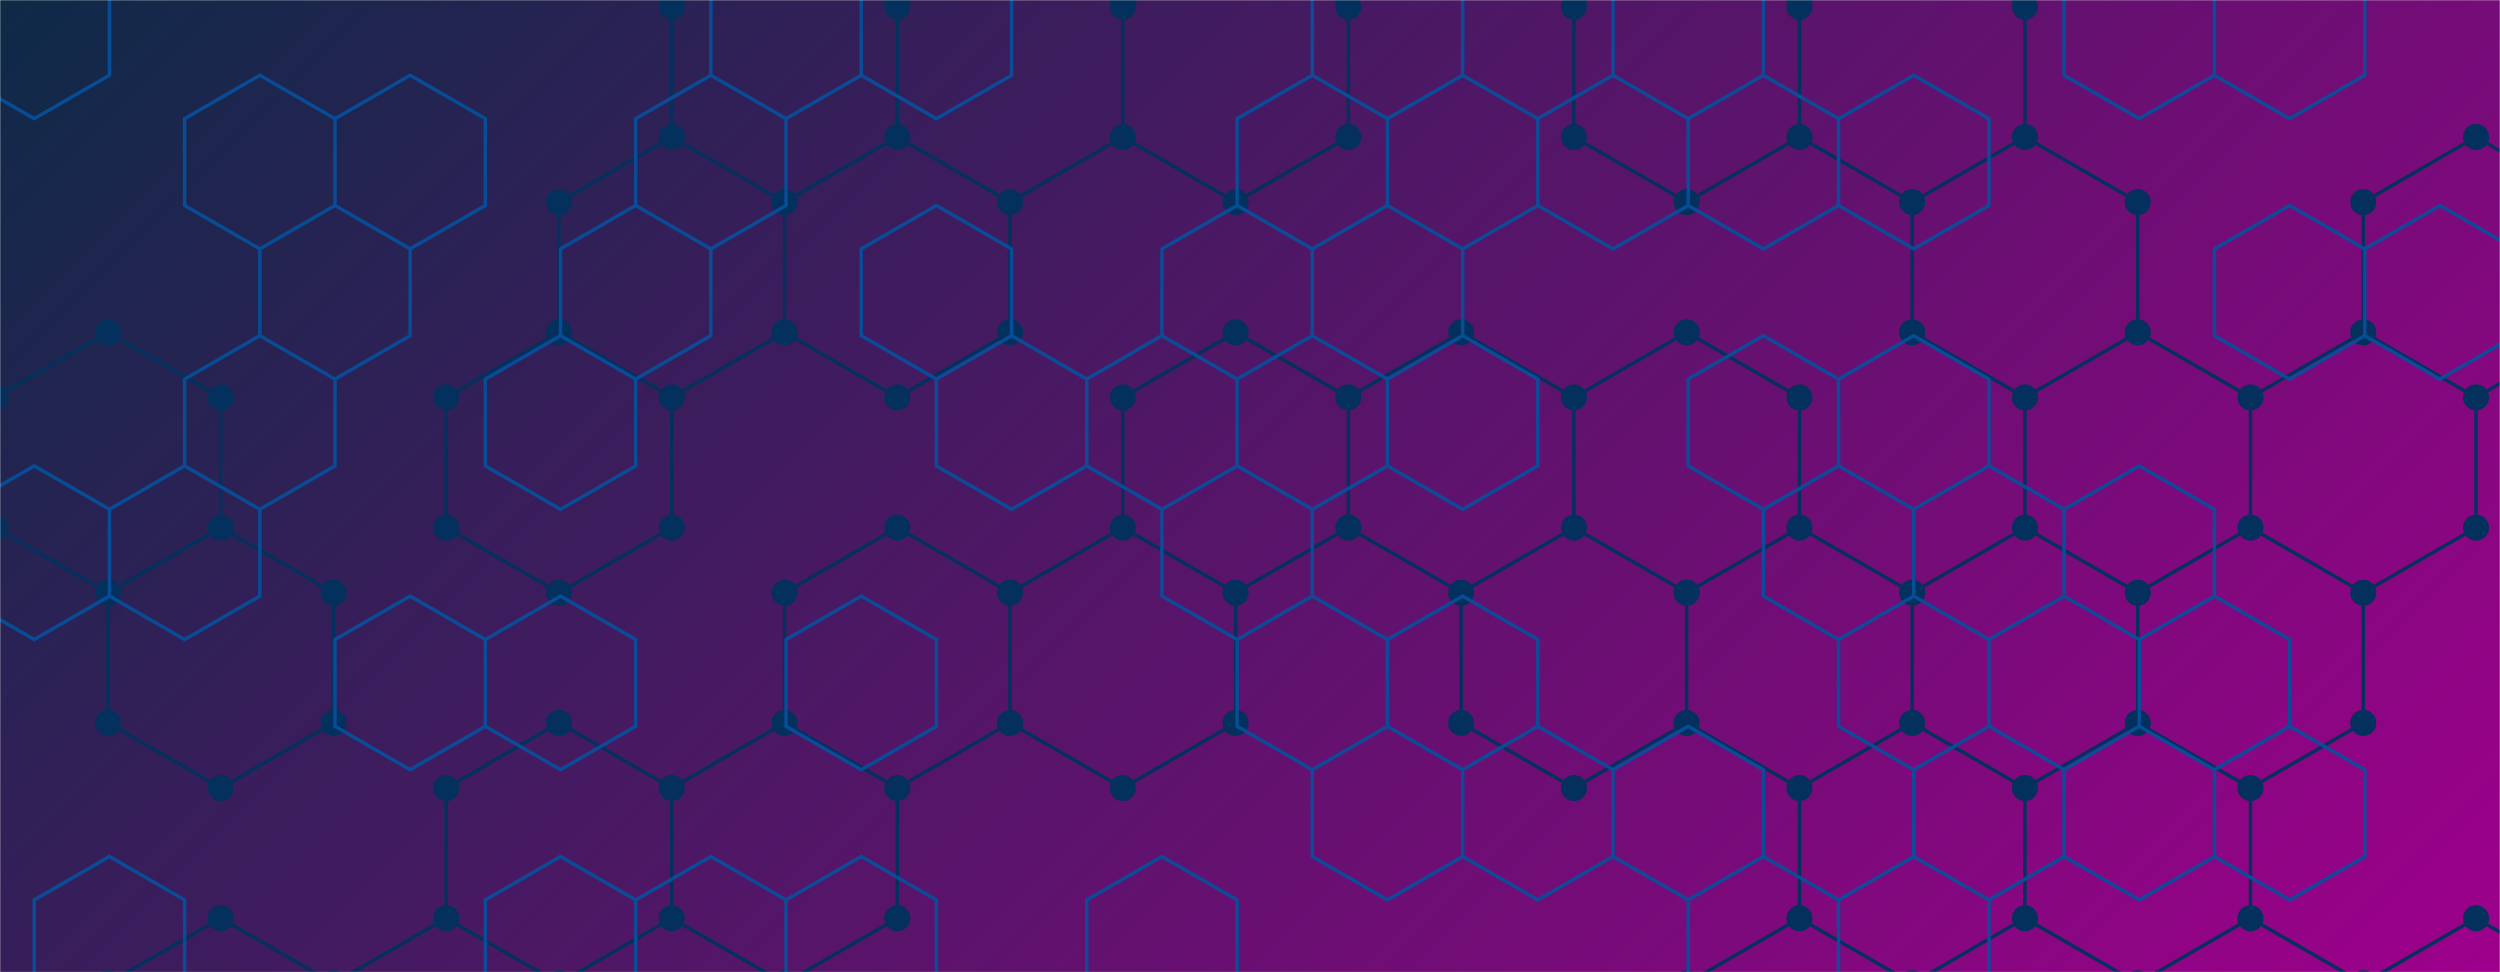 <svg xmlns="http://www.w3.org/2000/svg" version="1.1" xmlns:xlink="http://www.w3.org/1999/xlink" xmlns:svgjs="http://svgjs.dev/svgjs" width="1440" height="560" preserveAspectRatio="none" viewBox="0 0 1440 560"><g mask="url(&quot;#SvgjsMask1145&quot;)" fill="none"><rect width="1440" height="560" x="0" y="0" fill="url(&quot;#SvgjsLinearGradient1146&quot;)"></rect><path d="M62.15 191.41L127.1 228.91L127.1 303.91L62.15 341.41L-2.8 303.91L-2.8 228.91zM127.1 303.91L192.06 341.41L192.06 416.41L127.1 453.91L62.15 416.41L62.15 341.41zM127.1 528.91L192.06 566.41L192.06 641.41L127.1 678.91L62.15 641.41L62.15 566.41zM257.01 528.91L321.96 566.41L321.96 641.41L257.01 678.91L192.06 641.41L192.06 566.41zM386.92 78.91L451.87 116.41L451.87 191.41L386.92 228.91L321.96 191.41L321.96 116.41zM321.96 191.41L386.92 228.91L386.92 303.91L321.96 341.41L257.01 303.91L257.01 228.91zM321.96 416.41L386.92 453.91L386.92 528.91L321.96 566.41L257.01 528.91L257.01 453.91zM386.92 528.91L451.87 566.41L451.87 641.41L386.92 678.91L321.96 641.41L321.96 566.41zM451.87 -33.59L516.83 3.91L516.83 78.91L451.87 116.41L386.92 78.91L386.92 3.91zM516.83 78.91L581.78 116.41L581.78 191.41L516.83 228.91L451.87 191.41L451.87 116.41zM516.83 303.91L581.78 341.41L581.78 416.41L516.83 453.91L451.87 416.41L451.87 341.41zM451.87 416.41L516.83 453.91L516.83 528.91L451.87 566.41L386.92 528.91L386.92 453.91zM581.78 -33.59L646.73 3.91L646.73 78.91L581.78 116.41L516.83 78.91L516.83 3.91zM646.73 303.91L711.69 341.41L711.69 416.41L646.73 453.91L581.78 416.41L581.78 341.41zM711.69 -33.59L776.64 3.91L776.64 78.91L711.69 116.41L646.73 78.91L646.73 3.91zM711.69 191.41L776.64 228.91L776.64 303.91L711.69 341.41L646.73 303.91L646.73 228.91zM841.59 191.41L906.55 228.91L906.55 303.91L841.59 341.41L776.64 303.91L776.64 228.91zM906.55 303.91L971.5 341.41L971.5 416.41L906.55 453.91L841.59 416.41L841.59 341.41zM971.5 -33.59L1036.46 3.91L1036.46 78.91L971.5 116.41L906.55 78.91L906.55 3.91zM971.5 191.41L1036.46 228.91L1036.46 303.91L971.5 341.41L906.55 303.91L906.55 228.91zM1036.46 303.91L1101.41 341.41L1101.41 416.41L1036.46 453.91L971.5 416.41L971.5 341.41zM1036.46 528.91L1101.41 566.41L1101.41 641.41L1036.46 678.91L971.5 641.41L971.5 566.41zM1101.41 -33.59L1166.36 3.91L1166.36 78.91L1101.41 116.41L1036.46 78.91L1036.46 3.91zM1166.36 78.91L1231.32 116.41L1231.32 191.41L1166.36 228.91L1101.41 191.41L1101.41 116.41zM1166.36 303.91L1231.32 341.41L1231.32 416.41L1166.36 453.91L1101.41 416.41L1101.41 341.41zM1101.41 416.41L1166.36 453.91L1166.36 528.91L1101.41 566.41L1036.46 528.91L1036.46 453.91zM1166.36 528.91L1231.32 566.41L1231.32 641.41L1166.36 678.91L1101.41 641.41L1101.41 566.41zM1231.32 191.41L1296.27 228.91L1296.27 303.91L1231.32 341.41L1166.36 303.91L1166.36 228.91zM1296.27 303.91L1361.22 341.41L1361.22 416.41L1296.27 453.91L1231.32 416.41L1231.32 341.41zM1231.32 416.41L1296.27 453.91L1296.27 528.91L1231.32 566.41L1166.36 528.91L1166.36 453.91zM1296.27 528.91L1361.22 566.41L1361.22 641.41L1296.27 678.91L1231.32 641.41L1231.32 566.41zM1426.18 78.91L1491.13 116.41L1491.13 191.41L1426.18 228.91L1361.23 191.41L1361.23 116.41zM1361.23 191.41L1426.18 228.91L1426.18 303.91L1361.23 341.41L1296.27 303.91L1296.27 228.91zM1426.18 528.91L1491.13 566.41L1491.13 641.41L1426.18 678.91L1361.23 641.41L1361.23 566.41zM1556.09 303.91L1621.04 341.41L1621.04 416.41L1556.09 453.91L1491.13 416.41L1491.13 341.41z" stroke="#03305d" stroke-width="2"></path><path d="M54.65 191.41 a7.5 7.5 0 1 0 15 0 a7.5 7.5 0 1 0 -15 0zM119.6 228.91 a7.5 7.5 0 1 0 15 0 a7.5 7.5 0 1 0 -15 0zM119.6 303.91 a7.5 7.5 0 1 0 15 0 a7.5 7.5 0 1 0 -15 0zM54.65 341.41 a7.5 7.5 0 1 0 15 0 a7.5 7.5 0 1 0 -15 0zM-10.3 303.91 a7.5 7.5 0 1 0 15 0 a7.5 7.5 0 1 0 -15 0zM-10.3 228.91 a7.5 7.5 0 1 0 15 0 a7.5 7.5 0 1 0 -15 0zM184.56 341.41 a7.5 7.5 0 1 0 15 0 a7.5 7.5 0 1 0 -15 0zM184.56 416.41 a7.5 7.5 0 1 0 15 0 a7.5 7.5 0 1 0 -15 0zM119.6 453.91 a7.5 7.5 0 1 0 15 0 a7.5 7.5 0 1 0 -15 0zM54.65 416.41 a7.5 7.5 0 1 0 15 0 a7.5 7.5 0 1 0 -15 0zM119.6 528.91 a7.5 7.5 0 1 0 15 0 a7.5 7.5 0 1 0 -15 0zM184.56 566.41 a7.5 7.5 0 1 0 15 0 a7.5 7.5 0 1 0 -15 0zM184.56 641.41 a7.5 7.5 0 1 0 15 0 a7.5 7.5 0 1 0 -15 0zM119.6 678.91 a7.5 7.5 0 1 0 15 0 a7.5 7.5 0 1 0 -15 0zM54.65 641.41 a7.5 7.5 0 1 0 15 0 a7.5 7.5 0 1 0 -15 0zM54.65 566.41 a7.5 7.5 0 1 0 15 0 a7.5 7.5 0 1 0 -15 0zM249.51 528.91 a7.5 7.5 0 1 0 15 0 a7.5 7.5 0 1 0 -15 0zM314.46 566.41 a7.5 7.5 0 1 0 15 0 a7.5 7.5 0 1 0 -15 0zM314.46 641.41 a7.5 7.5 0 1 0 15 0 a7.5 7.5 0 1 0 -15 0zM249.51 678.91 a7.5 7.5 0 1 0 15 0 a7.5 7.5 0 1 0 -15 0zM379.42 78.91 a7.5 7.5 0 1 0 15 0 a7.5 7.5 0 1 0 -15 0zM444.37 116.41 a7.5 7.5 0 1 0 15 0 a7.5 7.5 0 1 0 -15 0zM444.37 191.41 a7.5 7.5 0 1 0 15 0 a7.5 7.5 0 1 0 -15 0zM379.42 228.91 a7.5 7.5 0 1 0 15 0 a7.5 7.5 0 1 0 -15 0zM314.46 191.41 a7.5 7.5 0 1 0 15 0 a7.5 7.5 0 1 0 -15 0zM314.46 116.41 a7.5 7.5 0 1 0 15 0 a7.5 7.5 0 1 0 -15 0zM379.42 303.91 a7.5 7.5 0 1 0 15 0 a7.5 7.5 0 1 0 -15 0zM314.46 341.41 a7.5 7.5 0 1 0 15 0 a7.5 7.5 0 1 0 -15 0zM249.51 303.91 a7.5 7.5 0 1 0 15 0 a7.5 7.5 0 1 0 -15 0zM249.51 228.91 a7.5 7.5 0 1 0 15 0 a7.5 7.5 0 1 0 -15 0zM314.46 416.41 a7.5 7.5 0 1 0 15 0 a7.5 7.5 0 1 0 -15 0zM379.42 453.91 a7.5 7.5 0 1 0 15 0 a7.5 7.5 0 1 0 -15 0zM379.42 528.91 a7.5 7.5 0 1 0 15 0 a7.5 7.5 0 1 0 -15 0zM249.51 453.91 a7.5 7.5 0 1 0 15 0 a7.5 7.5 0 1 0 -15 0zM444.37 566.41 a7.5 7.5 0 1 0 15 0 a7.5 7.5 0 1 0 -15 0zM444.37 641.41 a7.5 7.5 0 1 0 15 0 a7.5 7.5 0 1 0 -15 0zM379.42 678.91 a7.5 7.5 0 1 0 15 0 a7.5 7.5 0 1 0 -15 0zM444.37 -33.59 a7.5 7.5 0 1 0 15 0 a7.5 7.5 0 1 0 -15 0zM509.33 3.91 a7.5 7.5 0 1 0 15 0 a7.5 7.5 0 1 0 -15 0zM509.33 78.91 a7.5 7.5 0 1 0 15 0 a7.5 7.5 0 1 0 -15 0zM379.42 3.91 a7.5 7.5 0 1 0 15 0 a7.5 7.5 0 1 0 -15 0zM574.28 116.41 a7.5 7.5 0 1 0 15 0 a7.5 7.5 0 1 0 -15 0zM574.28 191.41 a7.5 7.5 0 1 0 15 0 a7.5 7.5 0 1 0 -15 0zM509.33 228.91 a7.5 7.5 0 1 0 15 0 a7.5 7.5 0 1 0 -15 0zM509.33 303.91 a7.5 7.5 0 1 0 15 0 a7.5 7.5 0 1 0 -15 0zM574.28 341.41 a7.5 7.5 0 1 0 15 0 a7.5 7.5 0 1 0 -15 0zM574.28 416.41 a7.5 7.5 0 1 0 15 0 a7.5 7.5 0 1 0 -15 0zM509.33 453.91 a7.5 7.5 0 1 0 15 0 a7.5 7.5 0 1 0 -15 0zM444.37 416.41 a7.5 7.5 0 1 0 15 0 a7.5 7.5 0 1 0 -15 0zM444.37 341.41 a7.5 7.5 0 1 0 15 0 a7.5 7.5 0 1 0 -15 0zM509.33 528.91 a7.5 7.5 0 1 0 15 0 a7.5 7.5 0 1 0 -15 0zM574.28 -33.59 a7.5 7.5 0 1 0 15 0 a7.5 7.5 0 1 0 -15 0zM639.23 3.91 a7.5 7.5 0 1 0 15 0 a7.5 7.5 0 1 0 -15 0zM639.23 78.91 a7.5 7.5 0 1 0 15 0 a7.5 7.5 0 1 0 -15 0zM639.23 303.91 a7.5 7.5 0 1 0 15 0 a7.5 7.5 0 1 0 -15 0zM704.19 341.41 a7.5 7.5 0 1 0 15 0 a7.5 7.5 0 1 0 -15 0zM704.19 416.41 a7.5 7.5 0 1 0 15 0 a7.5 7.5 0 1 0 -15 0zM639.23 453.91 a7.5 7.5 0 1 0 15 0 a7.5 7.5 0 1 0 -15 0zM704.19 -33.59 a7.5 7.5 0 1 0 15 0 a7.5 7.5 0 1 0 -15 0zM769.14 3.91 a7.5 7.5 0 1 0 15 0 a7.5 7.5 0 1 0 -15 0zM769.14 78.91 a7.5 7.5 0 1 0 15 0 a7.5 7.5 0 1 0 -15 0zM704.19 116.41 a7.5 7.5 0 1 0 15 0 a7.5 7.5 0 1 0 -15 0zM704.19 191.41 a7.5 7.5 0 1 0 15 0 a7.5 7.5 0 1 0 -15 0zM769.14 228.91 a7.5 7.5 0 1 0 15 0 a7.5 7.5 0 1 0 -15 0zM769.14 303.91 a7.5 7.5 0 1 0 15 0 a7.5 7.5 0 1 0 -15 0zM639.23 228.91 a7.5 7.5 0 1 0 15 0 a7.5 7.5 0 1 0 -15 0zM834.09 191.41 a7.5 7.5 0 1 0 15 0 a7.5 7.5 0 1 0 -15 0zM899.05 228.91 a7.5 7.5 0 1 0 15 0 a7.5 7.5 0 1 0 -15 0zM899.05 303.91 a7.5 7.5 0 1 0 15 0 a7.5 7.5 0 1 0 -15 0zM834.09 341.41 a7.5 7.5 0 1 0 15 0 a7.5 7.5 0 1 0 -15 0zM964 341.41 a7.5 7.5 0 1 0 15 0 a7.5 7.5 0 1 0 -15 0zM964 416.41 a7.5 7.5 0 1 0 15 0 a7.5 7.5 0 1 0 -15 0zM899.05 453.91 a7.5 7.5 0 1 0 15 0 a7.5 7.5 0 1 0 -15 0zM834.09 416.41 a7.5 7.5 0 1 0 15 0 a7.5 7.5 0 1 0 -15 0zM964 -33.59 a7.5 7.5 0 1 0 15 0 a7.5 7.5 0 1 0 -15 0zM1028.96 3.91 a7.5 7.5 0 1 0 15 0 a7.5 7.5 0 1 0 -15 0zM1028.96 78.91 a7.5 7.5 0 1 0 15 0 a7.5 7.5 0 1 0 -15 0zM964 116.41 a7.5 7.5 0 1 0 15 0 a7.5 7.5 0 1 0 -15 0zM899.05 78.91 a7.5 7.5 0 1 0 15 0 a7.5 7.5 0 1 0 -15 0zM899.05 3.91 a7.5 7.5 0 1 0 15 0 a7.5 7.5 0 1 0 -15 0zM964 191.41 a7.5 7.5 0 1 0 15 0 a7.5 7.5 0 1 0 -15 0zM1028.96 228.91 a7.5 7.5 0 1 0 15 0 a7.5 7.5 0 1 0 -15 0zM1028.96 303.91 a7.5 7.5 0 1 0 15 0 a7.5 7.5 0 1 0 -15 0zM1093.91 341.41 a7.5 7.5 0 1 0 15 0 a7.5 7.5 0 1 0 -15 0zM1093.91 416.41 a7.5 7.5 0 1 0 15 0 a7.5 7.5 0 1 0 -15 0zM1028.96 453.91 a7.5 7.5 0 1 0 15 0 a7.5 7.5 0 1 0 -15 0zM1028.96 528.91 a7.5 7.5 0 1 0 15 0 a7.5 7.5 0 1 0 -15 0zM1093.91 566.41 a7.5 7.5 0 1 0 15 0 a7.5 7.5 0 1 0 -15 0zM1093.91 641.41 a7.5 7.5 0 1 0 15 0 a7.5 7.5 0 1 0 -15 0zM1028.96 678.91 a7.5 7.5 0 1 0 15 0 a7.5 7.5 0 1 0 -15 0zM964 641.41 a7.5 7.5 0 1 0 15 0 a7.5 7.5 0 1 0 -15 0zM964 566.41 a7.5 7.5 0 1 0 15 0 a7.5 7.5 0 1 0 -15 0zM1093.91 -33.59 a7.5 7.5 0 1 0 15 0 a7.5 7.5 0 1 0 -15 0zM1158.86 3.91 a7.5 7.5 0 1 0 15 0 a7.5 7.5 0 1 0 -15 0zM1158.86 78.91 a7.5 7.5 0 1 0 15 0 a7.5 7.5 0 1 0 -15 0zM1093.91 116.41 a7.5 7.5 0 1 0 15 0 a7.5 7.5 0 1 0 -15 0zM1223.82 116.41 a7.5 7.5 0 1 0 15 0 a7.5 7.5 0 1 0 -15 0zM1223.82 191.41 a7.5 7.5 0 1 0 15 0 a7.5 7.5 0 1 0 -15 0zM1158.86 228.91 a7.5 7.5 0 1 0 15 0 a7.5 7.5 0 1 0 -15 0zM1093.91 191.41 a7.5 7.5 0 1 0 15 0 a7.5 7.5 0 1 0 -15 0zM1158.86 303.91 a7.5 7.5 0 1 0 15 0 a7.5 7.5 0 1 0 -15 0zM1223.82 341.41 a7.5 7.5 0 1 0 15 0 a7.5 7.5 0 1 0 -15 0zM1223.82 416.41 a7.5 7.5 0 1 0 15 0 a7.5 7.5 0 1 0 -15 0zM1158.86 453.91 a7.5 7.5 0 1 0 15 0 a7.5 7.5 0 1 0 -15 0zM1158.86 528.91 a7.5 7.5 0 1 0 15 0 a7.5 7.5 0 1 0 -15 0zM1223.82 566.41 a7.5 7.5 0 1 0 15 0 a7.5 7.5 0 1 0 -15 0zM1223.82 641.41 a7.5 7.5 0 1 0 15 0 a7.5 7.5 0 1 0 -15 0zM1158.86 678.91 a7.5 7.5 0 1 0 15 0 a7.5 7.5 0 1 0 -15 0zM1288.77 228.91 a7.5 7.5 0 1 0 15 0 a7.5 7.5 0 1 0 -15 0zM1288.77 303.91 a7.5 7.5 0 1 0 15 0 a7.5 7.5 0 1 0 -15 0zM1353.72 341.41 a7.5 7.5 0 1 0 15 0 a7.5 7.5 0 1 0 -15 0zM1353.72 416.41 a7.5 7.5 0 1 0 15 0 a7.5 7.5 0 1 0 -15 0zM1288.77 453.91 a7.5 7.5 0 1 0 15 0 a7.5 7.5 0 1 0 -15 0zM1288.77 528.91 a7.5 7.5 0 1 0 15 0 a7.5 7.5 0 1 0 -15 0zM1353.72 566.41 a7.5 7.5 0 1 0 15 0 a7.5 7.5 0 1 0 -15 0zM1353.72 641.41 a7.5 7.5 0 1 0 15 0 a7.5 7.5 0 1 0 -15 0zM1288.77 678.91 a7.5 7.5 0 1 0 15 0 a7.5 7.5 0 1 0 -15 0zM1418.68 78.91 a7.5 7.5 0 1 0 15 0 a7.5 7.5 0 1 0 -15 0zM1483.63 116.41 a7.5 7.5 0 1 0 15 0 a7.5 7.5 0 1 0 -15 0zM1483.63 191.41 a7.5 7.5 0 1 0 15 0 a7.5 7.5 0 1 0 -15 0zM1418.68 228.91 a7.5 7.5 0 1 0 15 0 a7.5 7.5 0 1 0 -15 0zM1353.73 191.41 a7.5 7.5 0 1 0 15 0 a7.5 7.5 0 1 0 -15 0zM1353.73 116.41 a7.5 7.5 0 1 0 15 0 a7.5 7.5 0 1 0 -15 0zM1418.68 303.91 a7.5 7.5 0 1 0 15 0 a7.5 7.5 0 1 0 -15 0zM1353.73 341.41 a7.5 7.5 0 1 0 15 0 a7.5 7.5 0 1 0 -15 0zM1418.68 528.91 a7.5 7.5 0 1 0 15 0 a7.5 7.5 0 1 0 -15 0zM1483.63 566.41 a7.5 7.5 0 1 0 15 0 a7.5 7.5 0 1 0 -15 0zM1483.63 641.41 a7.5 7.5 0 1 0 15 0 a7.5 7.5 0 1 0 -15 0zM1418.68 678.91 a7.5 7.5 0 1 0 15 0 a7.5 7.5 0 1 0 -15 0zM1353.73 641.41 a7.5 7.5 0 1 0 15 0 a7.5 7.5 0 1 0 -15 0zM1353.73 566.41 a7.5 7.5 0 1 0 15 0 a7.5 7.5 0 1 0 -15 0zM1548.59 303.91 a7.5 7.5 0 1 0 15 0 a7.5 7.5 0 1 0 -15 0zM1613.54 341.41 a7.5 7.5 0 1 0 15 0 a7.5 7.5 0 1 0 -15 0zM1613.54 416.41 a7.5 7.5 0 1 0 15 0 a7.5 7.5 0 1 0 -15 0zM1548.59 453.91 a7.5 7.5 0 1 0 15 0 a7.5 7.5 0 1 0 -15 0zM1483.63 416.41 a7.5 7.5 0 1 0 15 0 a7.5 7.5 0 1 0 -15 0zM1483.63 341.41 a7.5 7.5 0 1 0 15 0 a7.5 7.5 0 1 0 -15 0z" fill="#03305d"></path><path d="M19.73 -31.64L63.03 -6.64L63.03 43.36L19.73 68.36L-23.57 43.36L-23.57 -6.64zM19.73 268.36L63.03 293.36L63.03 343.36L19.73 368.36L-23.57 343.36L-23.57 293.36zM63.03 493.36L106.34 518.36L106.34 568.36L63.03 593.36L19.73 568.36L19.73 518.36zM149.64 43.36L192.94 68.36L192.94 118.36L149.64 143.36L106.34 118.36L106.34 68.36zM149.64 193.36L192.94 218.36L192.94 268.36L149.64 293.36L106.34 268.36L106.34 218.36zM106.34 268.36L149.64 293.36L149.64 343.36L106.34 368.36L63.03 343.36L63.03 293.36zM236.24 43.36L279.55 68.36L279.55 118.36L236.24 143.36L192.94 118.36L192.94 68.36zM192.94 118.36L236.24 143.36L236.24 193.36L192.94 218.36L149.64 193.36L149.64 143.36zM236.24 343.36L279.55 368.36L279.55 418.36L236.24 443.36L192.94 418.36L192.94 368.36zM322.85 193.36L366.15 218.36L366.15 268.36L322.85 293.36L279.55 268.36L279.55 218.36zM322.85 343.36L366.15 368.36L366.15 418.36L322.85 443.36L279.55 418.36L279.55 368.36zM322.85 493.36L366.15 518.36L366.15 568.36L322.85 593.36L279.55 568.36L279.55 518.36zM409.45 43.36L452.76 68.36L452.76 118.36L409.45 143.36L366.15 118.36L366.15 68.36zM366.15 118.36L409.45 143.36L409.45 193.36L366.15 218.36L322.85 193.36L322.85 143.36zM409.45 493.36L452.76 518.36L452.76 568.36L409.45 593.36L366.15 568.36L366.15 518.36zM452.76 -31.64L496.06 -6.64L496.06 43.36L452.76 68.36L409.45 43.36L409.45 -6.64zM496.06 343.36L539.36 368.36L539.36 418.36L496.06 443.36L452.76 418.36L452.76 368.36zM496.06 493.36L539.36 518.36L539.36 568.36L496.06 593.36L452.76 568.36L452.76 518.36zM539.36 -31.64L582.66 -6.64L582.66 43.36L539.36 68.36L496.06 43.36L496.06 -6.64zM539.36 118.36L582.66 143.36L582.66 193.36L539.36 218.36L496.06 193.36L496.06 143.36zM582.66 193.36L625.97 218.36L625.97 268.36L582.66 293.36L539.36 268.36L539.36 218.36zM669.27 193.36L712.57 218.36L712.57 268.36L669.27 293.36L625.97 268.36L625.97 218.36zM669.27 493.36L712.57 518.36L712.57 568.36L669.27 593.36L625.97 568.36L625.97 518.36zM755.87 43.36L799.18 68.36L799.18 118.36L755.87 143.36L712.57 118.36L712.57 68.36zM712.57 118.36L755.87 143.36L755.87 193.36L712.57 218.36L669.27 193.36L669.27 143.36zM755.87 193.36L799.18 218.36L799.18 268.36L755.87 293.36L712.57 268.36L712.57 218.36zM712.57 268.36L755.87 293.36L755.87 343.36L712.57 368.36L669.27 343.36L669.27 293.36zM755.87 343.36L799.18 368.36L799.18 418.36L755.87 443.36L712.57 418.36L712.57 368.36zM799.18 -31.64L842.48 -6.64L842.48 43.36L799.18 68.36L755.87 43.36L755.87 -6.64zM842.48 43.36L885.78 68.36L885.78 118.36L842.48 143.36L799.18 118.36L799.18 68.36zM799.18 118.36L842.48 143.36L842.48 193.36L799.18 218.36L755.87 193.36L755.87 143.36zM842.48 193.36L885.78 218.36L885.78 268.36L842.48 293.36L799.18 268.36L799.18 218.36zM842.48 343.36L885.78 368.36L885.78 418.36L842.48 443.36L799.18 418.36L799.18 368.36zM799.18 418.36L842.48 443.36L842.48 493.36L799.18 518.36L755.87 493.36L755.87 443.36zM929.08 43.36L972.39 68.36L972.39 118.36L929.08 143.36L885.78 118.36L885.78 68.36zM885.78 418.36L929.08 443.36L929.08 493.36L885.78 518.36L842.48 493.36L842.48 443.36zM972.39 -31.64L1015.69 -6.64L1015.69 43.36L972.39 68.36L929.08 43.36L929.08 -6.64zM1015.69 43.36L1058.99 68.36L1058.99 118.36L1015.69 143.36L972.39 118.36L972.39 68.36zM1015.69 193.36L1058.99 218.36L1058.99 268.36L1015.69 293.36L972.39 268.36L972.39 218.36zM972.39 418.36L1015.69 443.36L1015.69 493.36L972.39 518.36L929.08 493.36L929.08 443.36zM1015.69 493.36L1058.99 518.36L1058.99 568.36L1015.69 593.36L972.39 568.36L972.39 518.36zM1102.29 43.36L1145.6 68.36L1145.6 118.36L1102.29 143.36L1058.99 118.36L1058.99 68.36zM1102.29 193.36L1145.6 218.36L1145.6 268.36L1102.29 293.36L1058.99 268.36L1058.99 218.36zM1058.99 268.36L1102.29 293.36L1102.29 343.36L1058.99 368.36L1015.69 343.36L1015.69 293.36zM1102.29 343.36L1145.6 368.36L1145.6 418.36L1102.29 443.36L1058.99 418.36L1058.99 368.36zM1102.29 493.36L1145.6 518.36L1145.6 568.36L1102.29 593.36L1058.99 568.36L1058.99 518.36zM1145.6 268.36L1188.9 293.36L1188.9 343.36L1145.6 368.36L1102.29 343.36L1102.29 293.36zM1145.6 418.36L1188.9 443.36L1188.9 493.36L1145.6 518.36L1102.29 493.36L1102.29 443.36zM1232.2 -31.64L1275.5 -6.64L1275.5 43.36L1232.2 68.36L1188.9 43.36L1188.9 -6.64zM1232.2 268.36L1275.5 293.36L1275.5 343.36L1232.2 368.36L1188.9 343.36L1188.9 293.36zM1275.5 343.36L1318.81 368.36L1318.81 418.36L1275.5 443.36L1232.2 418.36L1232.2 368.36zM1232.2 418.36L1275.5 443.36L1275.5 493.36L1232.2 518.36L1188.9 493.36L1188.9 443.36zM1318.81 -31.64L1362.11 -6.64L1362.11 43.36L1318.81 68.36L1275.5 43.36L1275.5 -6.64zM1318.81 118.36L1362.11 143.36L1362.11 193.36L1318.81 218.36L1275.5 193.36L1275.5 143.36zM1318.81 418.36L1362.11 443.36L1362.11 493.36L1318.81 518.36L1275.5 493.36L1275.5 443.36zM1405.41 118.36L1448.71 143.36L1448.71 193.36L1405.41 218.36L1362.11 193.36L1362.11 143.36z" stroke="rgba(6, 80, 156, 0.93)" stroke-width="2"></path></g><defs><mask id="SvgjsMask1145"><rect width="1440" height="560" fill="#ffffff"></rect></mask><linearGradient x1="15.28%" y1="-39.29%" x2="84.72%" y2="139.29%" gradientUnits="userSpaceOnUse" id="SvgjsLinearGradient1146"><stop stop-color="#0e2a47" offset="0"></stop><stop stop-color="rgba(158, 0, 139, 1)" offset="1"></stop></linearGradient></defs></svg>